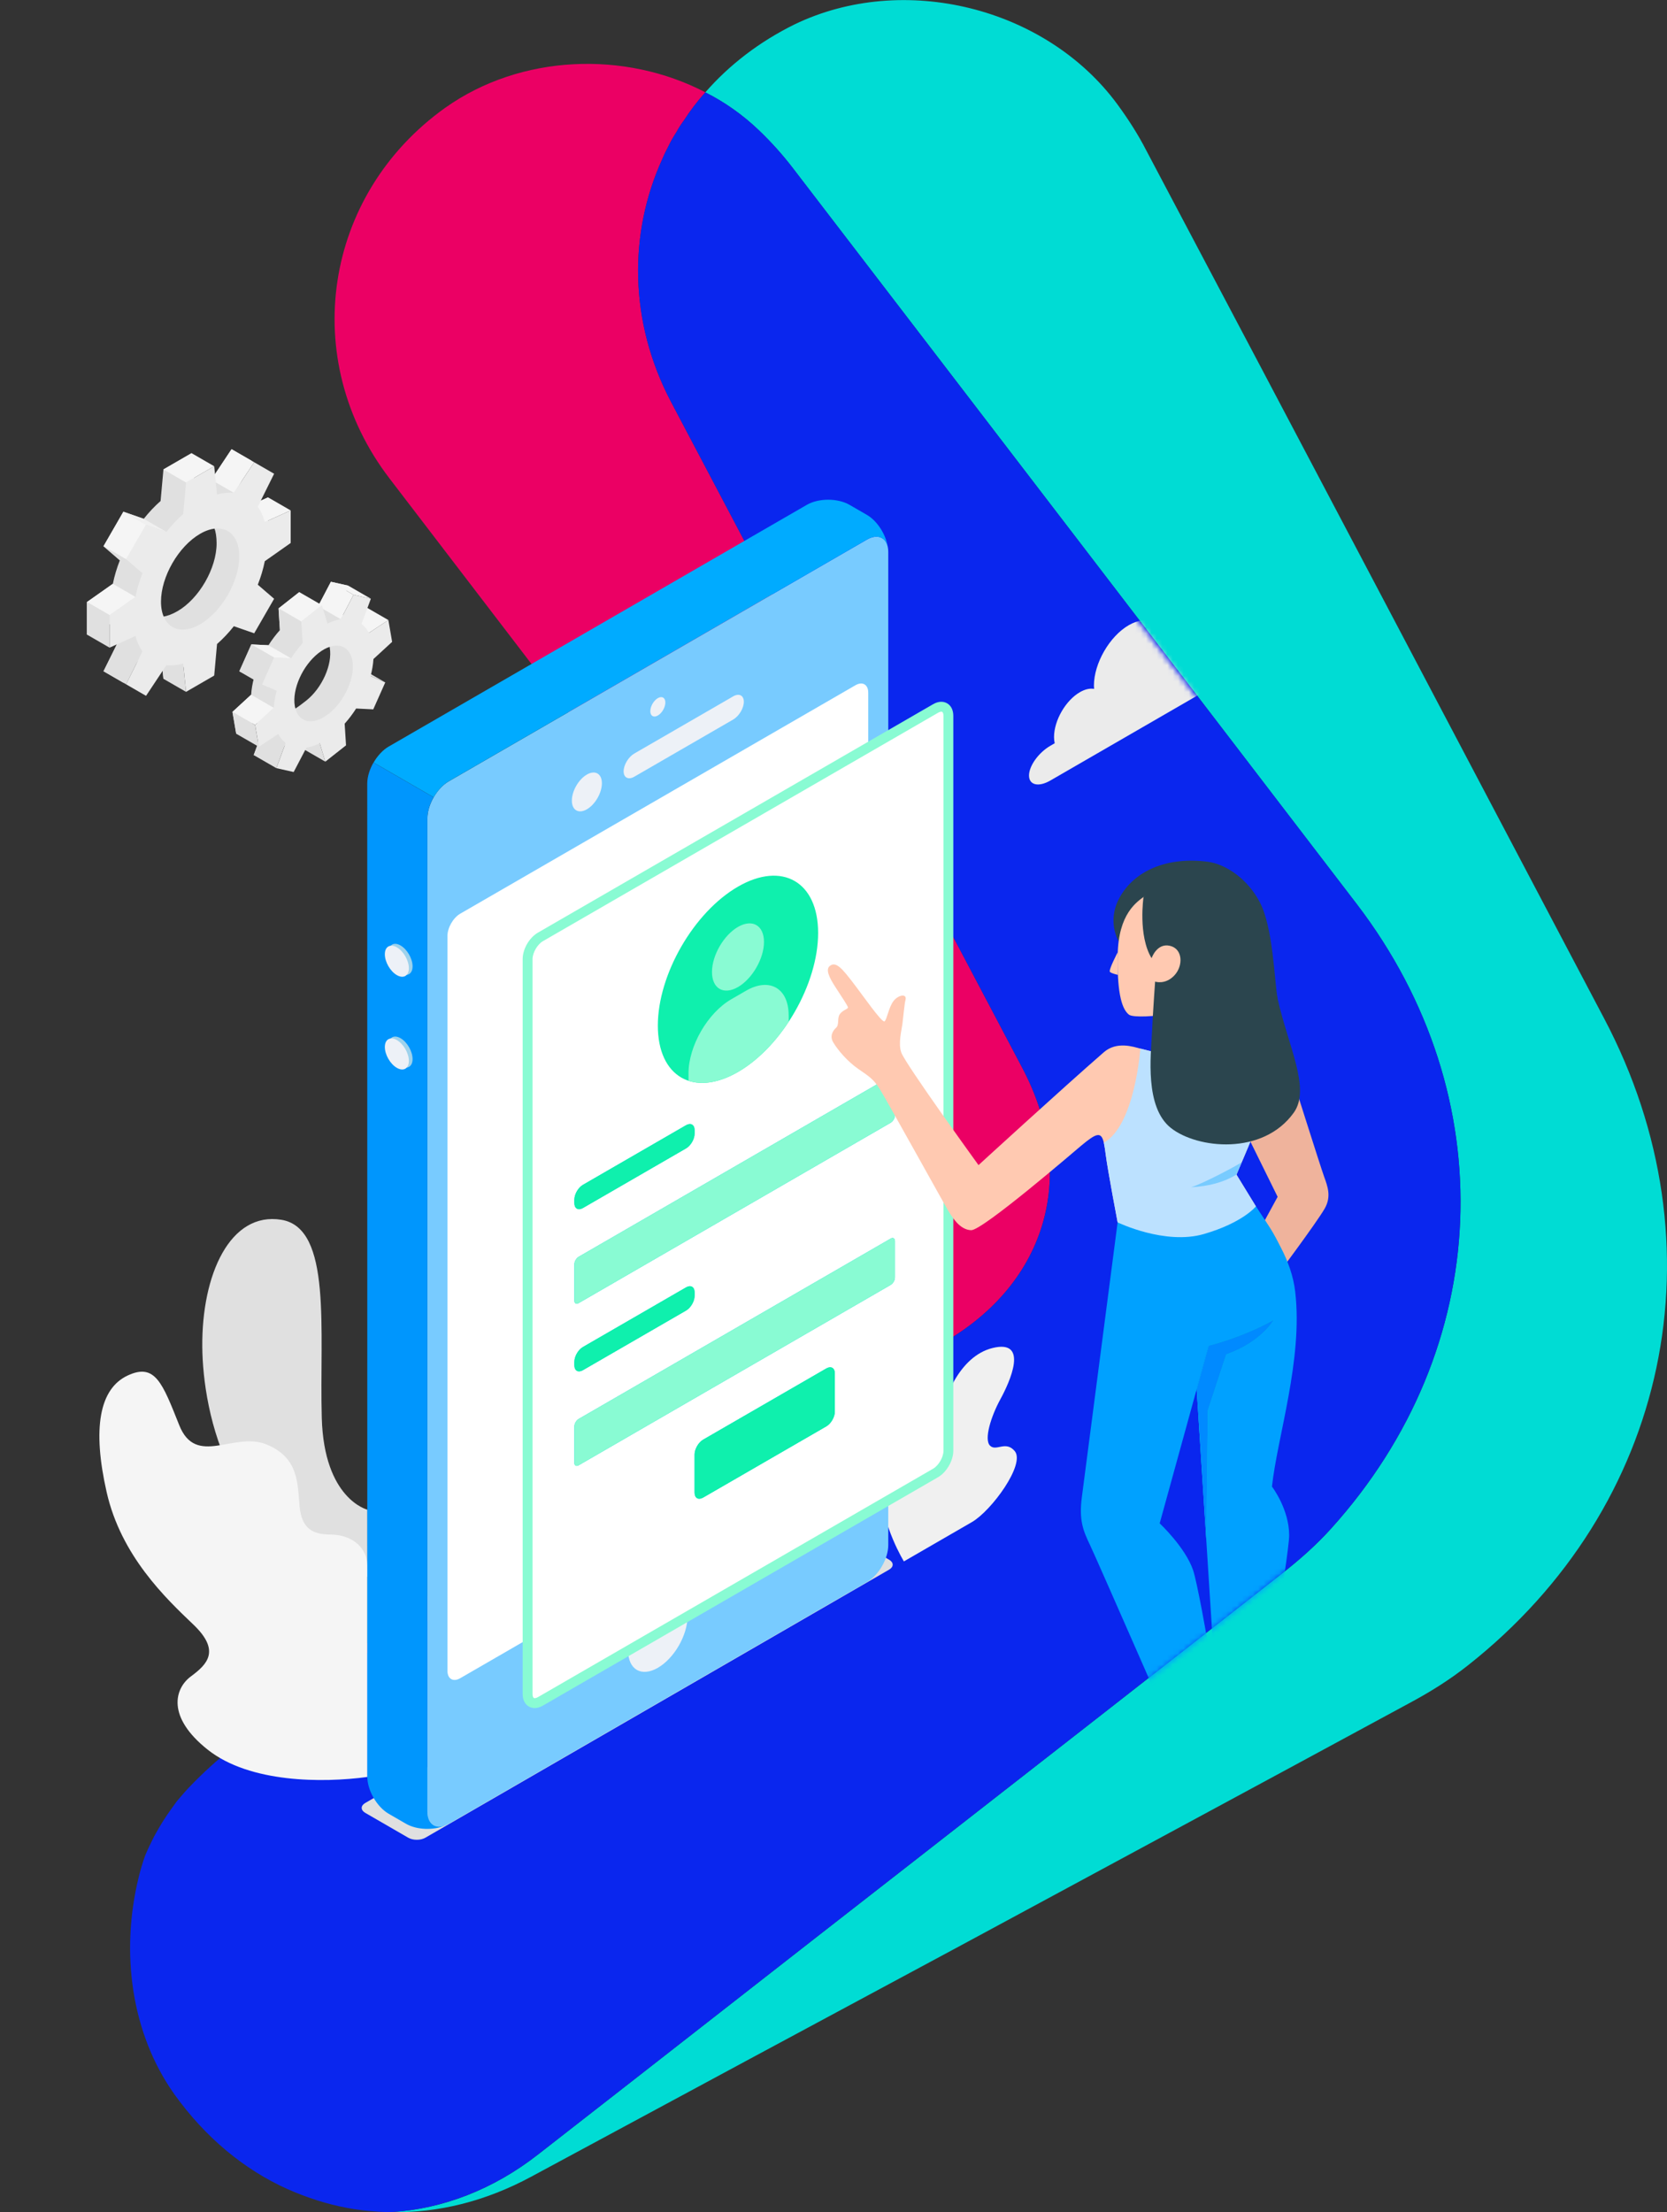 <svg width="312" height="414" viewBox="0 0 312 414" fill="none" xmlns="http://www.w3.org/2000/svg">
<rect x="0" y="0" width="312" height="414" fill="#333333" stroke="none"/>
<g clip-path="url(#clip0)">
<path d="M274.731 311.672C271.272 314.408 267.561 316.709 263.701 318.772C236.262 333.646 208.769 348.442 181.258 363.311C154.017 377.947 126.694 392.641 99.433 407.35C90.871 411.975 81.974 414.155 73.368 413.981C82.806 413.366 92.254 409.815 100.744 403.166C123.873 385.149 146.963 367.059 170.087 349.057C193.405 330.871 216.723 312.689 239.997 294.43C243.267 291.868 246.368 289.127 249.115 286.076C279.598 252.342 281.479 205.223 253.924 169.194C218.774 123.289 183.623 77.385 148.453 31.554C146.504 29.006 144.37 26.619 142.053 24.41C139.044 21.518 135.629 19.107 132.005 17.29C136.475 12.161 142.116 7.817 148.7 4.572C169.047 -5.25 195.742 1.298 209.147 19.543C211.125 22.245 212.998 25.136 214.546 28.163C243.185 82.272 271.673 136.419 300.225 190.581C322.687 233.134 312.378 281.983 274.731 311.672Z" fill="#00DCD4"/>
<path d="M175.52 251.849C137.225 272.51 98.954 293.098 60.664 313.76C89.487 291.205 118.368 268.669 147.258 246.134C164.388 232.8 167.001 212.478 153.842 195.294C126.872 160.055 99.902 124.82 72.937 89.586C55.812 67.278 60.5 36.446 83.353 20.153C97.45 10.161 116.926 9.425 132.02 17.276C130.544 18.923 129.17 20.729 128.019 22.521C127.482 23.253 127.032 23.926 126.63 24.686C126.064 25.548 125.561 26.425 125.131 27.321C124.715 28.149 124.308 28.914 123.965 29.757C117.627 43.657 117.724 60.211 125.571 75.158C147.486 116.742 169.468 158.34 191.378 199.924C202.054 220.222 195.702 240.913 175.52 251.849Z" fill="#EB0064"/>
<path d="M249.125 286.071C246.373 289.122 243.272 291.868 240.006 294.42C216.737 312.684 193.415 330.871 170.102 349.042C146.968 367.054 123.888 385.144 100.749 403.161C92.259 409.806 82.811 413.356 73.373 413.971C73.223 414.01 73.02 413.961 72.865 414C70.238 413.918 67.578 413.7 64.917 413.186C61.158 412.479 57.452 411.283 53.839 409.69C45.721 406.047 38.469 400.047 32.659 391.963C24.469 380.446 22.549 365.233 25.954 351.319C26.283 349.968 26.699 348.568 27.164 347.255C27.677 346.025 28.252 344.872 28.818 343.725C29.587 342.339 30.342 341.022 31.218 339.739C31.774 338.939 32.325 338.14 32.858 337.419C32.959 337.302 33.075 337.114 33.177 336.997C33.985 336.053 34.788 335.099 35.639 334.232C38.039 331.747 40.617 329.374 43.355 327.253C49.107 322.729 54.825 318.336 60.582 313.808L60.664 313.759C98.959 293.098 137.23 272.514 175.52 251.848C195.708 240.912 202.06 220.217 191.373 199.924C169.459 158.34 147.476 116.741 125.566 75.157C117.715 60.211 117.623 43.657 123.96 29.757C124.304 28.909 124.71 28.154 125.126 27.321C125.557 26.43 126.06 25.548 126.626 24.686C127.027 23.925 127.482 23.247 128.014 22.521C129.166 20.729 130.54 18.922 132.015 17.276C135.643 19.097 139.054 21.509 142.068 24.395C144.38 26.609 146.518 28.992 148.468 31.544C183.633 77.385 218.783 123.28 253.939 169.184C281.489 205.218 279.607 252.338 249.125 286.071Z" fill="#0A26EE"/>
<mask id="mask0" mask-type="alpha" maskUnits="userSpaceOnUse" x="0" y="35" width="274" height="366">
<path d="M253.493 169.029L150.935 35.356H0.483V400.536H104.009C149 365.826 237.815 296.886 243.233 291.849L243.279 291.807C250.11 285.456 273.327 263.873 273.327 226.664C273.327 196.83 259.459 175.487 253.493 169.029Z" fill="#C4C4C4"/>
</mask>
<g mask="url(#mask0)">
<g style="mix-blend-mode:multiply" opacity="0.8">
<path d="M222.472 351.265C234.187 351.265 243.684 346.732 243.684 341.141C243.684 335.55 234.187 331.017 222.472 331.017C210.757 331.017 201.26 335.55 201.26 341.141C201.26 346.732 210.757 351.265 222.472 351.265Z" fill="#C8C8C8"/>
</g>
<path d="M169.176 292.206C169.176 292.206 165.139 285.669 164.747 278.552C164.355 271.436 165.917 268.48 168.057 267.633C170.198 266.786 170.362 269.395 171.464 270.947C172.571 272.493 174.808 271.606 175.631 266.797C176.454 261.983 179.486 253.831 185.76 252.274C192.687 250.557 188.968 258.691 187.231 261.863C185.493 265.035 184.136 269.355 185.283 270.532C186.43 271.708 188.207 269.537 189.911 271.549C191.972 273.982 185.573 282.73 181.899 284.85L169.176 292.206Z" fill="#F0F0F0"/>
<path d="M68.747 282.52C68.747 282.52 60.645 280.542 60.225 265.353C59.771 248.96 62.212 229.832 52.657 228.274C43.101 226.717 37.736 238.449 37.861 252.08C37.968 264.051 42.783 290.023 68.753 295.11L68.747 282.52Z" fill="#E0E0E0"/>
<path d="M68.748 332.547C60.367 333.684 46.763 333.661 38.922 327.477C31.081 321.287 32.717 315.955 35.731 313.726C38.746 311.498 41.364 308.957 36.18 304.018C30.991 299.078 22.655 291.143 19.959 279.24C17.262 267.337 18.59 259.896 23.893 257.418C29.043 255.013 30.4 258.833 33.551 266.723C36.702 274.607 43.794 267.849 49.858 270.31C55.921 272.771 55.683 277.643 56.063 281.832C56.444 286.021 58.448 287.181 61.883 287.181C65.318 287.181 68.748 289.165 68.748 293.132V332.547Z" fill="#F5F5F5"/>
<path d="M69.153 117.675L68.451 113.596L64.815 115.991C64.45 115.293 63.981 114.732 63.434 114.312L65.175 109.599L61.934 108.873L59.542 113.44C58.749 113.564 57.91 113.828 57.049 114.253L56.014 110.808L52.136 113.86L52.391 117.916C51.607 118.792 50.887 119.746 50.245 120.754L47.041 120.595L44.794 125.636L47.547 126.814C47.255 127.9 47.068 128.976 47.004 130.012L43.509 133.229L44.211 137.308L47.847 134.912C48.212 135.61 48.681 136.172 49.228 136.591L47.487 141.305L50.728 142.03L54.15 138.69C54.943 138.567 54.752 137.075 55.613 136.655L56.648 140.096L60.526 137.043L60.426 135.446C61.21 134.57 64.177 132.64 64.819 131.636L65.626 130.309L67.873 125.267L66.825 123.369L65.662 120.896L69.153 117.675ZM57.304 131.121C54.328 133.461 53.421 133.972 52.883 130.847C52.346 127.722 54.087 122.945 57.062 120.604C60.038 118.263 61.182 118.085 61.72 121.215C62.258 124.345 60.28 128.776 57.304 131.121Z" fill="#E0E0E0"/>
<path d="M61.933 108.873L66.171 111.319L63.778 115.886L59.54 113.436L61.933 108.873Z" fill="#F5F5F5"/>
<path d="M72.689 116.042L69.056 118.437L64.814 115.991L68.45 113.596L72.689 116.042Z" fill="#F5F5F5"/>
<path d="M72.105 127.708L69.353 126.536L65.114 124.086L67.867 125.263L72.105 127.708Z" fill="#E0E0E0"/>
<path d="M47.481 141.309L51.72 143.755L53.461 139.041L49.222 136.596L47.481 141.309Z" fill="#E0E0E0"/>
<path d="M60.885 142.541L56.647 140.096L55.607 136.656L59.846 139.101L60.885 142.541Z" fill="#E0E0E0"/>
<path d="M73.391 120.12L72.689 116.041L69.052 118.437C68.687 117.739 68.218 117.178 67.671 116.758L69.412 112.045L66.172 111.319L63.779 115.886C62.986 116.01 62.148 116.274 61.286 116.698L60.252 113.258L56.373 116.311L56.629 120.367C55.845 121.243 55.124 122.196 54.482 123.205L51.278 123.045L49.031 128.087L51.784 129.264C51.492 130.35 51.305 131.427 51.242 132.462L47.746 135.679L48.448 139.758L52.085 137.363C52.449 138.061 52.919 138.622 53.466 139.042L51.725 143.755L54.965 144.48L57.358 139.913C58.151 139.79 58.989 139.525 59.85 139.101L60.885 142.541L64.763 139.489L64.508 135.433C65.292 134.557 66.012 133.603 66.655 132.595L69.859 132.754L72.105 127.713L69.353 126.536C69.644 125.45 69.831 124.373 69.895 123.337L73.391 120.12ZM61.541 133.567C58.565 135.907 55.717 135.273 55.179 132.143C54.641 129.013 56.619 124.578 59.595 122.233C62.571 119.892 65.42 120.527 65.957 123.657C66.495 126.787 64.517 131.221 61.541 133.567Z" fill="#EBEBEB"/>
<path d="M60.251 113.253L56.013 110.808L52.13 113.86L56.368 116.31L60.251 113.253Z" fill="#F5F5F5"/>
<path d="M52.13 113.86L52.385 117.917L56.623 120.367L56.368 116.31L52.13 113.86Z" fill="#E0E0E0"/>
<path d="M54.477 123.205L50.239 120.755L47.035 120.6L51.274 123.045L54.477 123.205Z" fill="#F5F5F5"/>
<path d="M47.035 120.6L44.788 125.642L49.026 128.087L51.273 123.045L47.035 120.6Z" fill="#E0E0E0"/>
<path d="M51.237 132.462L46.998 130.012L43.503 133.229L47.741 135.679L51.237 132.462Z" fill="#F5F5F5"/>
<path d="M48.443 139.758L44.205 137.313L43.503 133.229L47.741 135.679L48.443 139.758Z" fill="#E0E0E0"/>
<path d="M66.171 111.319L61.933 108.873L65.173 109.599L69.411 112.044L66.171 111.319Z" fill="#F5F5F5"/>
<path d="M50.167 99.168V93.077L45.323 95.263C45.031 94.136 44.584 93.173 44.015 92.374L47.068 86.215L43.34 84.061L39.539 89.787C38.564 89.692 37.507 89.787 36.39 90.098L35.857 84.805L30.589 87.853L30.055 93.757C28.934 94.743 27.877 95.865 26.906 97.092L23.105 95.764L19.377 102.225L22.431 104.858C21.861 106.313 21.415 107.792 21.123 109.256L16.278 112.669V118.76L21.123 116.575C21.415 117.702 21.861 118.664 22.431 119.463L19.377 125.623L23.105 127.776L26.906 122.05C27.881 122.146 28.939 122.05 30.055 121.74L30.589 127.032L35.857 123.985L36.39 118.08C37.962 117.556 39.64 116.338 40.615 115.115L43.345 116.077L47.073 109.617L44.785 107.646C45.355 106.19 45.418 103.859 45.327 102.586L50.167 99.168ZM33.218 114.38C29.176 116.716 26.66 115.06 26.66 110.383C26.66 105.711 30.001 99.98 34.048 97.644C38.09 95.308 40.542 97.006 40.542 101.682C40.542 106.359 37.261 112.044 33.218 114.38Z" fill="#E0E0E0"/>
<path d="M47.577 86.507L43.339 84.061L39.533 89.787L43.772 92.233L47.577 86.507Z" fill="#F5F5F5"/>
<path d="M54.404 95.522L50.166 93.077L45.321 95.263L49.56 97.708L54.404 95.522Z" fill="#F5F5F5"/>
<path d="M34.82 129.478L30.582 127.033L30.049 121.74L34.287 124.185L34.82 129.478Z" fill="#E0E0E0"/>
<path d="M19.371 125.622L23.61 128.068L26.658 121.908L22.42 119.458L19.371 125.622Z" fill="#E0E0E0"/>
<path d="M54.404 101.618V95.523L49.559 97.708C49.268 96.581 48.821 95.618 48.251 94.82L51.305 88.66L47.577 86.507L43.771 92.233C42.796 92.137 41.739 92.233 40.622 92.543L40.089 87.251L34.821 90.298L34.287 96.203C33.166 97.188 32.109 98.31 31.138 99.538L27.333 98.21L23.605 104.671L26.658 107.303C26.089 108.759 25.642 110.237 25.35 111.702L20.506 115.115V121.206L25.35 119.02C25.642 120.147 26.089 121.11 26.658 121.908L23.605 128.068L27.333 130.222L31.138 124.496C32.114 124.591 33.171 124.496 34.287 124.185L34.821 129.478L40.089 126.43L40.622 120.526C41.743 119.54 42.801 118.418 43.771 117.191L47.577 118.518L51.305 112.058L48.251 109.425C48.821 107.97 49.268 106.491 49.559 105.027L54.404 101.618ZM37.455 116.83C33.412 119.166 30.131 117.273 30.131 112.596C30.131 107.924 33.408 102.239 37.455 99.898C41.497 97.562 44.779 99.456 44.779 104.132C44.779 108.809 41.497 114.49 37.455 116.83Z" fill="#EBEBEB"/>
<path d="M26.9 97.092L31.139 99.538L27.333 98.206L23.095 95.76L26.9 97.092Z" fill="#F0F0F0"/>
<path d="M23.092 95.755L19.367 102.221L23.607 104.669L27.332 98.204L23.092 95.755Z" fill="#F5F5F5"/>
<path d="M19.371 102.225L23.61 104.671L26.658 107.303L22.42 104.853L19.371 102.225Z" fill="#E0E0E0"/>
<path d="M21.112 109.256L25.351 111.702L20.506 115.115L16.268 112.669L21.112 109.256Z" fill="#F5F5F5"/>
<path d="M16.268 112.669L20.506 115.115V121.206L16.268 118.76V112.669Z" fill="#E0E0E0"/>
<path d="M40.09 87.251L35.851 84.806L30.583 87.849L34.821 90.299L40.09 87.251Z" fill="#F5F5F5"/>
<path d="M79.607 343.92L166.414 293.745C167.294 293.233 167.3 292.409 166.414 291.892L158.386 287.242C157.506 286.73 156.069 286.73 155.189 287.242L68.36 337.417C67.474 337.929 67.474 338.753 68.36 339.265L76.411 343.92C77.296 344.432 78.727 344.432 79.607 343.92Z" fill="#E0E0E0"/>
<path d="M162.253 100.986L83.991 146.222C81.783 147.5 79.994 150.604 79.994 153.156V339.004C79.994 341.556 81.783 342.591 83.991 341.318L162.253 296.082C164.462 294.803 166.25 291.7 166.25 289.147V103.299C166.25 100.742 164.462 99.707 162.253 100.986Z" fill="#78CBFF"/>
<path d="M83.991 146.216L162.253 100.98C164.229 99.838 165.864 100.548 166.188 102.538C165.887 100.156 164.246 97.513 162.253 96.359L159 94.478C156.791 93.199 153.214 93.199 151.006 94.478L72.749 139.713C71.648 140.35 70.649 141.447 69.922 142.703L81.175 149.206C81.891 147.95 82.89 146.858 83.991 146.216Z" fill="#00ABFF"/>
<path d="M68.747 332.496C68.747 335.048 70.535 338.152 72.744 339.431L75.997 341.312C77.996 342.466 81.102 342.568 83.31 341.636C81.425 342.352 79.989 341.289 79.989 339.004V153.151C79.989 151.872 80.437 150.462 81.158 149.206L69.905 142.703C69.184 143.959 68.735 145.369 68.735 146.648L68.747 332.496Z" fill="#0096FD"/>
<path d="M86.143 170.988L160.101 128.242C161.424 127.475 162.503 128.1 162.503 129.629V267.149C162.503 268.678 161.43 270.543 160.101 271.31L86.143 314.062C84.82 314.829 83.747 314.204 83.747 312.675V175.155C83.747 173.614 84.82 171.755 86.143 170.988Z" fill="white"/>
<path d="M123.122 130.652C122.344 131.101 121.714 132.193 121.714 133.091C121.714 133.989 122.344 134.353 123.122 133.904C123.9 133.455 124.53 132.363 124.53 131.465C124.53 130.567 123.9 130.203 123.122 130.652Z" fill="#EDF1F7"/>
<path d="M123.122 299.283C120.056 301.056 117.569 305.365 117.569 308.912C117.569 312.459 120.056 313.891 123.122 312.123C126.188 310.35 128.675 306.041 128.675 302.494C128.675 298.947 126.188 297.515 123.122 299.283Z" fill="#EDF1F7"/>
<path d="M109.842 144.953C108.286 145.851 107.031 148.034 107.031 149.83C107.031 151.627 108.292 152.354 109.842 151.456C111.397 150.558 112.652 148.375 112.652 146.579C112.652 144.788 111.392 144.055 109.842 144.953Z" fill="#EDF1F7"/>
<path d="M116.718 144.345C116.718 145.545 117.615 145.994 118.716 145.357L137.22 134.659C138.322 134.023 139.219 132.533 139.219 131.334C139.219 130.135 138.322 129.685 137.22 130.322L118.716 141.02C117.615 141.662 116.718 143.152 116.718 144.345Z" fill="#EDF1F7"/>
<path d="M74.969 176.94C76.213 177.656 77.218 179.406 77.218 180.839C77.218 182.277 76.213 182.857 74.969 182.141C73.726 181.424 72.721 179.674 72.721 178.241C72.721 176.809 73.726 176.218 74.969 176.94Z" fill="#9DD2EC"/>
<path d="M74.969 194.294C76.213 195.01 77.218 196.76 77.218 198.193C77.218 199.625 76.213 200.211 74.969 199.495C73.726 198.778 72.721 197.028 72.721 195.595C72.721 194.157 73.726 193.577 74.969 194.294Z" fill="#9DD2EC"/>
<path d="M74.277 177.287C75.52 178.003 76.525 179.754 76.525 181.186C76.525 182.624 75.52 183.204 74.277 182.488C73.033 181.772 72.028 180.021 72.028 178.588C72.023 177.15 73.033 176.57 74.277 177.287Z" fill="#EDF1F7"/>
<path d="M74.277 194.641C75.52 195.357 76.525 197.108 76.525 198.54C76.525 199.978 75.52 200.558 74.277 199.842C73.033 199.125 72.028 197.375 72.028 195.942C72.028 194.51 73.033 193.924 74.277 194.641Z" fill="#EDF1F7"/>
<path d="M177.504 133.972C177.504 132.443 176.431 131.818 175.102 132.585L166.251 137.701L101.144 175.331C99.821 176.098 98.748 177.957 98.748 179.492V317.012C98.748 318.541 99.821 319.166 101.144 318.399L166.273 280.752L175.102 275.647C176.425 274.88 177.504 273.021 177.504 271.486V133.972Z" fill="white"/>
<path d="M178.424 133.972C178.424 132.886 178.009 132.051 177.26 131.619C176.51 131.187 175.579 131.244 174.642 131.789L100.684 174.535C99.054 175.479 97.822 177.61 97.822 179.498V317.018C97.822 318.103 98.237 318.939 98.986 319.371C99.316 319.558 99.679 319.655 100.071 319.655C100.57 319.655 101.081 319.502 101.604 319.2L175.562 276.454C177.163 275.528 178.424 273.351 178.424 271.498V133.972ZM99.912 317.774C99.792 317.705 99.673 317.444 99.673 317.018V179.498C99.673 178.304 100.576 176.735 101.609 176.138L175.568 133.392C175.817 133.25 176.033 133.188 176.181 133.188C176.249 133.188 176.306 133.199 176.345 133.222C176.465 133.29 176.584 133.551 176.584 133.978V271.498C176.584 272.691 175.681 274.26 174.648 274.857L100.69 317.603C100.315 317.813 100.031 317.836 99.912 317.774Z" fill="#89FBD3"/>
<path d="M138.123 165.929C146.406 161.143 153.123 165.019 153.123 174.597C153.123 184.175 146.406 195.823 138.123 200.609C129.839 205.395 123.122 201.518 123.122 191.94C123.122 182.368 129.839 170.721 138.123 165.929Z" fill="#0FF0AD"/>
<path d="M138.123 173.466C140.808 171.914 142.989 173.171 142.989 176.28C142.989 179.389 140.808 183.164 138.123 184.721C135.437 186.273 133.257 185.017 133.257 181.907C133.257 178.798 135.437 175.024 138.123 173.466Z" fill="#89FBD3"/>
<path d="M147.61 190.036C147.61 184.932 144.028 182.863 139.616 185.415L136.857 187.012C132.439 189.564 128.862 195.772 128.862 200.876V202.252C131.417 203.099 134.625 202.638 138.128 200.615C141.728 198.534 145.027 195.158 147.616 191.218V190.036H147.61Z" fill="#89FBD3"/>
<path d="M109.098 221.738L128.403 210.579C129.288 210.068 130.004 210.483 130.004 211.506V212.142C130.004 213.166 129.288 214.405 128.403 214.916L109.098 226.075C108.218 226.586 107.497 226.171 107.497 225.148V224.511C107.503 223.488 108.218 222.249 109.098 221.738Z" fill="#00DCD4"/>
<path d="M109.098 221.738L128.403 210.579C129.288 210.068 130.004 210.483 130.004 211.506V212.142C130.004 213.166 129.288 214.405 128.403 214.916L109.098 226.075C108.218 226.586 107.497 226.171 107.497 225.148V224.511C107.503 223.488 108.218 222.249 109.098 221.738Z" fill="#0FF0AD"/>
<path d="M108.298 235.203L166.699 201.444C167.142 201.189 167.499 201.393 167.499 201.905V208.726C167.499 209.238 167.142 209.857 166.699 210.113L108.298 243.872C107.855 244.128 107.497 243.923 107.497 243.412V236.59C107.503 236.079 107.86 235.459 108.298 235.203Z" fill="#00DCD4"/>
<path d="M108.298 235.203L166.699 201.444C167.142 201.189 167.499 201.393 167.499 201.905V208.726C167.499 209.238 167.142 209.857 166.699 210.113L108.298 243.872C107.855 244.128 107.497 243.923 107.497 243.412V236.59C107.503 236.079 107.86 235.459 108.298 235.203Z" fill="#89FBD3"/>
<path d="M109.098 252.086L128.403 240.928C129.288 240.416 130.004 240.831 130.004 241.854V242.491C130.004 243.514 129.288 244.753 128.403 245.265L109.098 256.423C108.218 256.935 107.497 256.52 107.497 255.497V254.86C107.503 253.837 108.218 252.592 109.098 252.086Z" fill="#00DCD4"/>
<path d="M109.098 252.086L128.403 240.928C129.288 240.416 130.004 240.831 130.004 241.854V242.491C130.004 243.514 129.288 244.753 128.403 245.265L109.098 256.423C108.218 256.935 107.497 256.52 107.497 255.497V254.86C107.503 253.837 108.218 252.592 109.098 252.086Z" fill="#0FF0AD"/>
<path d="M108.298 265.552L166.699 231.793C167.142 231.537 167.499 231.748 167.499 232.254V239.075C167.499 239.586 167.142 240.206 166.699 240.462L108.298 274.221C107.855 274.477 107.497 274.272 107.497 273.76V266.939C107.503 266.428 107.86 265.808 108.298 265.552Z" fill="#00DCD4"/>
<path d="M108.298 265.552L166.699 231.793C167.142 231.537 167.499 231.748 167.499 232.254V239.075C167.499 239.586 167.142 240.206 166.699 240.462L108.298 274.221C107.855 274.477 107.497 274.272 107.497 273.76V266.939C107.503 266.428 107.86 265.808 108.298 265.552Z" fill="#89FBD3"/>
<path d="M131.599 269.423L154.651 256.099C155.537 255.587 156.252 256.002 156.252 257.025V264.165C156.252 265.188 155.537 266.427 154.651 266.939L131.599 280.263C130.713 280.774 129.998 280.359 129.998 279.336V272.197C130.004 271.179 130.719 269.935 131.599 269.423Z" fill="#00DCD4"/>
<path d="M131.599 269.423L154.651 256.099C155.537 255.587 156.252 256.002 156.252 257.025V264.165C156.252 265.188 155.537 266.427 154.651 266.939L131.599 280.263C130.713 280.774 129.998 280.359 129.998 279.336V272.197C130.004 271.179 130.719 269.935 131.599 269.423Z" fill="#0FF0AD"/>
<path d="M183.142 218.042C183.142 218.042 169.527 199.238 168.698 196.999C168.074 195.311 168.744 192.804 168.897 191.638C169.05 190.473 169.277 187.875 169.47 187.154C169.811 185.892 168.176 186.153 167.262 187.296C166.325 188.472 166.024 190.763 165.558 191.138C165.093 191.513 161.453 186.221 159.557 183.777C157.661 181.327 156.474 179.855 155.321 180.759C154.492 181.412 155.111 182.839 156.485 184.925C157.859 187.011 158.473 187.978 158.677 188.427C158.887 188.876 157.751 188.91 157.144 189.854C156.667 190.587 157.11 191.775 156.48 192.343C155.849 192.912 155.259 193.929 155.952 195.077C156.832 196.544 158.603 198.636 160.641 200.046C162.68 201.455 163.503 201.955 164.701 203.877C165.905 205.798 176.749 225.403 177.476 226.58C178.203 227.756 179.616 230.155 181.757 230.223C183.897 230.292 201.402 215.2 202.305 214.45C205.189 212.039 206.103 211.687 206.597 213.858C206.75 214.535 206.853 215.314 206.966 216.189C207.312 218.934 209.18 228.768 209.18 228.768C209.18 228.768 218.038 233.066 225.328 230.945C232.618 228.831 235.065 225.778 235.065 225.778L231.42 219.827C232.414 217.371 237.001 207.435 238.438 200.472L215.608 196.783C215.136 196.68 214.393 196.493 213.433 196.243C212.178 195.913 209.027 194.805 206.597 196.919C198.739 203.757 183.142 218.042 183.142 218.042Z" fill="#FFC9B1"/>
<path d="M228.405 333.365L224.312 339.061C224.312 339.061 226.208 340.175 230.256 340.328C233.918 340.47 234.923 339.265 235.06 338.975C235.678 337.645 234.713 335.252 234.446 333.194L228.405 333.365Z" fill="#2B454E"/>
<path d="M224.545 336.327C224.545 336.327 219.588 336.008 216.153 335.576C212.724 335.144 210.01 336.821 210.816 338.231C211.622 339.646 213.507 340.817 216.448 341.806C218.969 342.653 221.984 343.273 224.613 344.057C227.304 344.864 229.03 345.791 230.557 345.262C232.261 344.677 232.987 343.995 232.846 342.756C232.704 341.516 231.466 337.52 231.466 337.52L224.545 336.327Z" fill="#2B454E"/>
<path d="M235.059 327.647C235.059 327.647 234.44 332.82 234.389 333.928C234.344 335.037 229.348 335.395 228.399 333.365L228.246 327.044L235.059 327.647Z" fill="#FF9090"/>
<path d="M230.024 330.83L231.812 338.675C231.812 338.675 231.982 339.63 227.9 340.238C223.818 340.846 217.419 338.1 216.329 337.543C215.239 336.986 215.108 335.872 219.117 336.094C223.125 336.316 224.545 336.327 224.545 336.327L223.244 332.848L230.024 330.83Z" fill="#FFAAA8"/>
<path d="M238.432 200.466L241.254 199.687C241.254 199.687 247.164 218.4 247.823 220.202C248.476 222.004 249.214 223.925 247.942 226.159C246.426 228.814 238.437 239.5 238.437 239.5L233.367 234.532L239.124 223.976L234.031 213.654L238.432 200.466Z" fill="#EFB39C"/>
<path d="M209.374 176.143C209.374 176.143 207.108 172.517 209.493 168.077C212.304 162.848 218.583 160.295 226.055 161.273C229.507 161.728 233.584 164.564 235.815 168.896C238.274 173.654 238.501 183.243 239.108 186.869L209.374 176.143Z" fill="#2B454E"/>
<path d="M209.203 178.189C209.203 178.189 207.426 181.572 207.738 181.884C208.045 182.191 209.231 182.441 209.231 182.441L209.203 178.189Z" fill="#FFC9B1"/>
<path d="M214.592 167.492C212.661 168.754 209.34 171.056 209.192 178.661C209.044 186.466 210.146 188.984 211.298 189.888C212.076 190.496 216.63 190.189 218.583 189.729C220.536 189.268 226.157 186.489 228.178 182.265C230.557 177.292 230.075 170.01 226.538 167.901C221.552 164.923 216.227 166.423 214.592 167.492Z" fill="#FFC9B1"/>
<path d="M235.059 225.773C238.477 231.099 241.725 235.789 242.418 241.774C243.883 254.41 239.079 268.86 238.063 278.205C238.063 278.205 241.288 282.4 241.282 287.334C241.282 291.193 235.059 327.647 235.059 327.647C235.059 327.647 230.534 329.028 228.246 327.044L223.971 259.987L226.225 251.824L235.059 225.773Z" fill="#00A1FF"/>
<path d="M223.977 259.987L226.231 251.824C226.231 251.824 232.476 250.312 238.438 246.976C238.438 246.976 236.127 251.176 229.512 253.478L226.066 263.972L225.771 287.988L223.977 259.987Z" fill="#00DCD4"/>
<path d="M223.977 259.987L226.231 251.824C226.231 251.824 232.476 250.312 238.438 246.976C238.438 246.976 236.127 251.176 229.512 253.478L226.066 263.972L225.771 287.988L223.977 259.987Z" fill="#008AFF"/>
<path d="M235.06 225.773C236.888 228.763 241.26 233.873 240.329 238.778C239.204 244.73 236.002 248.908 226.225 251.824L217.05 285.083C217.05 285.083 221.825 289.556 223.29 293.814C224.749 298.071 230.023 330.824 230.023 330.824C230.023 330.824 228.394 333.49 223.239 332.848C223.239 332.848 205.274 291.767 204.002 289.124C202.736 286.481 201.913 284.503 202.481 280.194C203.054 275.886 209.175 228.763 209.175 228.763L235.06 225.773Z" fill="#00A1FF"/>
<path d="M238.432 200.466L215.602 196.777C215.136 196.675 214.381 196.487 213.427 196.232C213.427 196.232 212.456 210.562 206.597 213.853C206.733 214.535 206.858 215.302 206.966 216.183C207.312 218.929 209.18 228.763 209.18 228.763C209.18 228.763 218.037 233.06 225.328 230.94C232.618 228.825 235.065 225.773 235.065 225.773L231.42 219.821C232.408 217.366 236.995 207.43 238.432 200.466Z" fill="#BCE1FF"/>
<path d="M232.408 217.485C232.317 217.701 225.067 221.589 222.915 222.181C226.31 222.01 229.132 221.214 231.409 219.822L232.408 217.485Z" fill="#78CBFF"/>
<path d="M214.024 167.873C214.024 167.873 212.962 175.086 215.534 179.321C215.534 179.321 216.499 176.45 218.941 176.996C221.393 177.547 221.496 180.736 219.792 182.549C218.089 184.357 216.193 183.703 216.193 183.703C216.193 183.703 215.812 188.916 215.602 193.293C215.403 197.505 214.228 207.196 219.145 211.09C224.062 214.984 236.377 216.303 242.151 208.22C245.365 203.723 241.095 195.777 239.114 186.869C237.291 178.678 236.263 166.537 227.582 164.587C218.901 162.643 214.024 167.873 214.024 167.873Z" fill="#2B454E"/>
<path d="M226.09 122.508L224.563 123.389C224.682 122.826 224.773 122.269 224.773 121.735C224.773 118.643 222.604 117.392 219.93 118.938C219.152 119.387 218.425 120.035 217.778 120.791C217.778 120.785 217.778 120.774 217.778 120.768C217.778 116.608 214.86 114.919 211.26 117C207.66 119.08 204.742 124.145 204.742 128.306C204.742 128.516 204.753 128.721 204.771 128.92C204.01 128.783 203.101 128.971 202.119 129.534C199.445 131.08 197.276 134.837 197.276 137.929C197.276 138.356 197.321 138.742 197.401 139.095L196.589 139.566C194.38 140.845 192.592 143.335 192.592 145.131C192.592 146.928 194.38 147.348 196.589 146.069L226.096 129.016C228.305 127.737 230.093 125.248 230.093 123.451C230.088 121.649 228.299 121.229 226.09 122.508Z" fill="#EBEBEB"/>
</g>
</g>
<defs>
<clipPath id="clip0">
<rect width="312" height="414" fill="white"/>
</clipPath>
</defs>
</svg>

